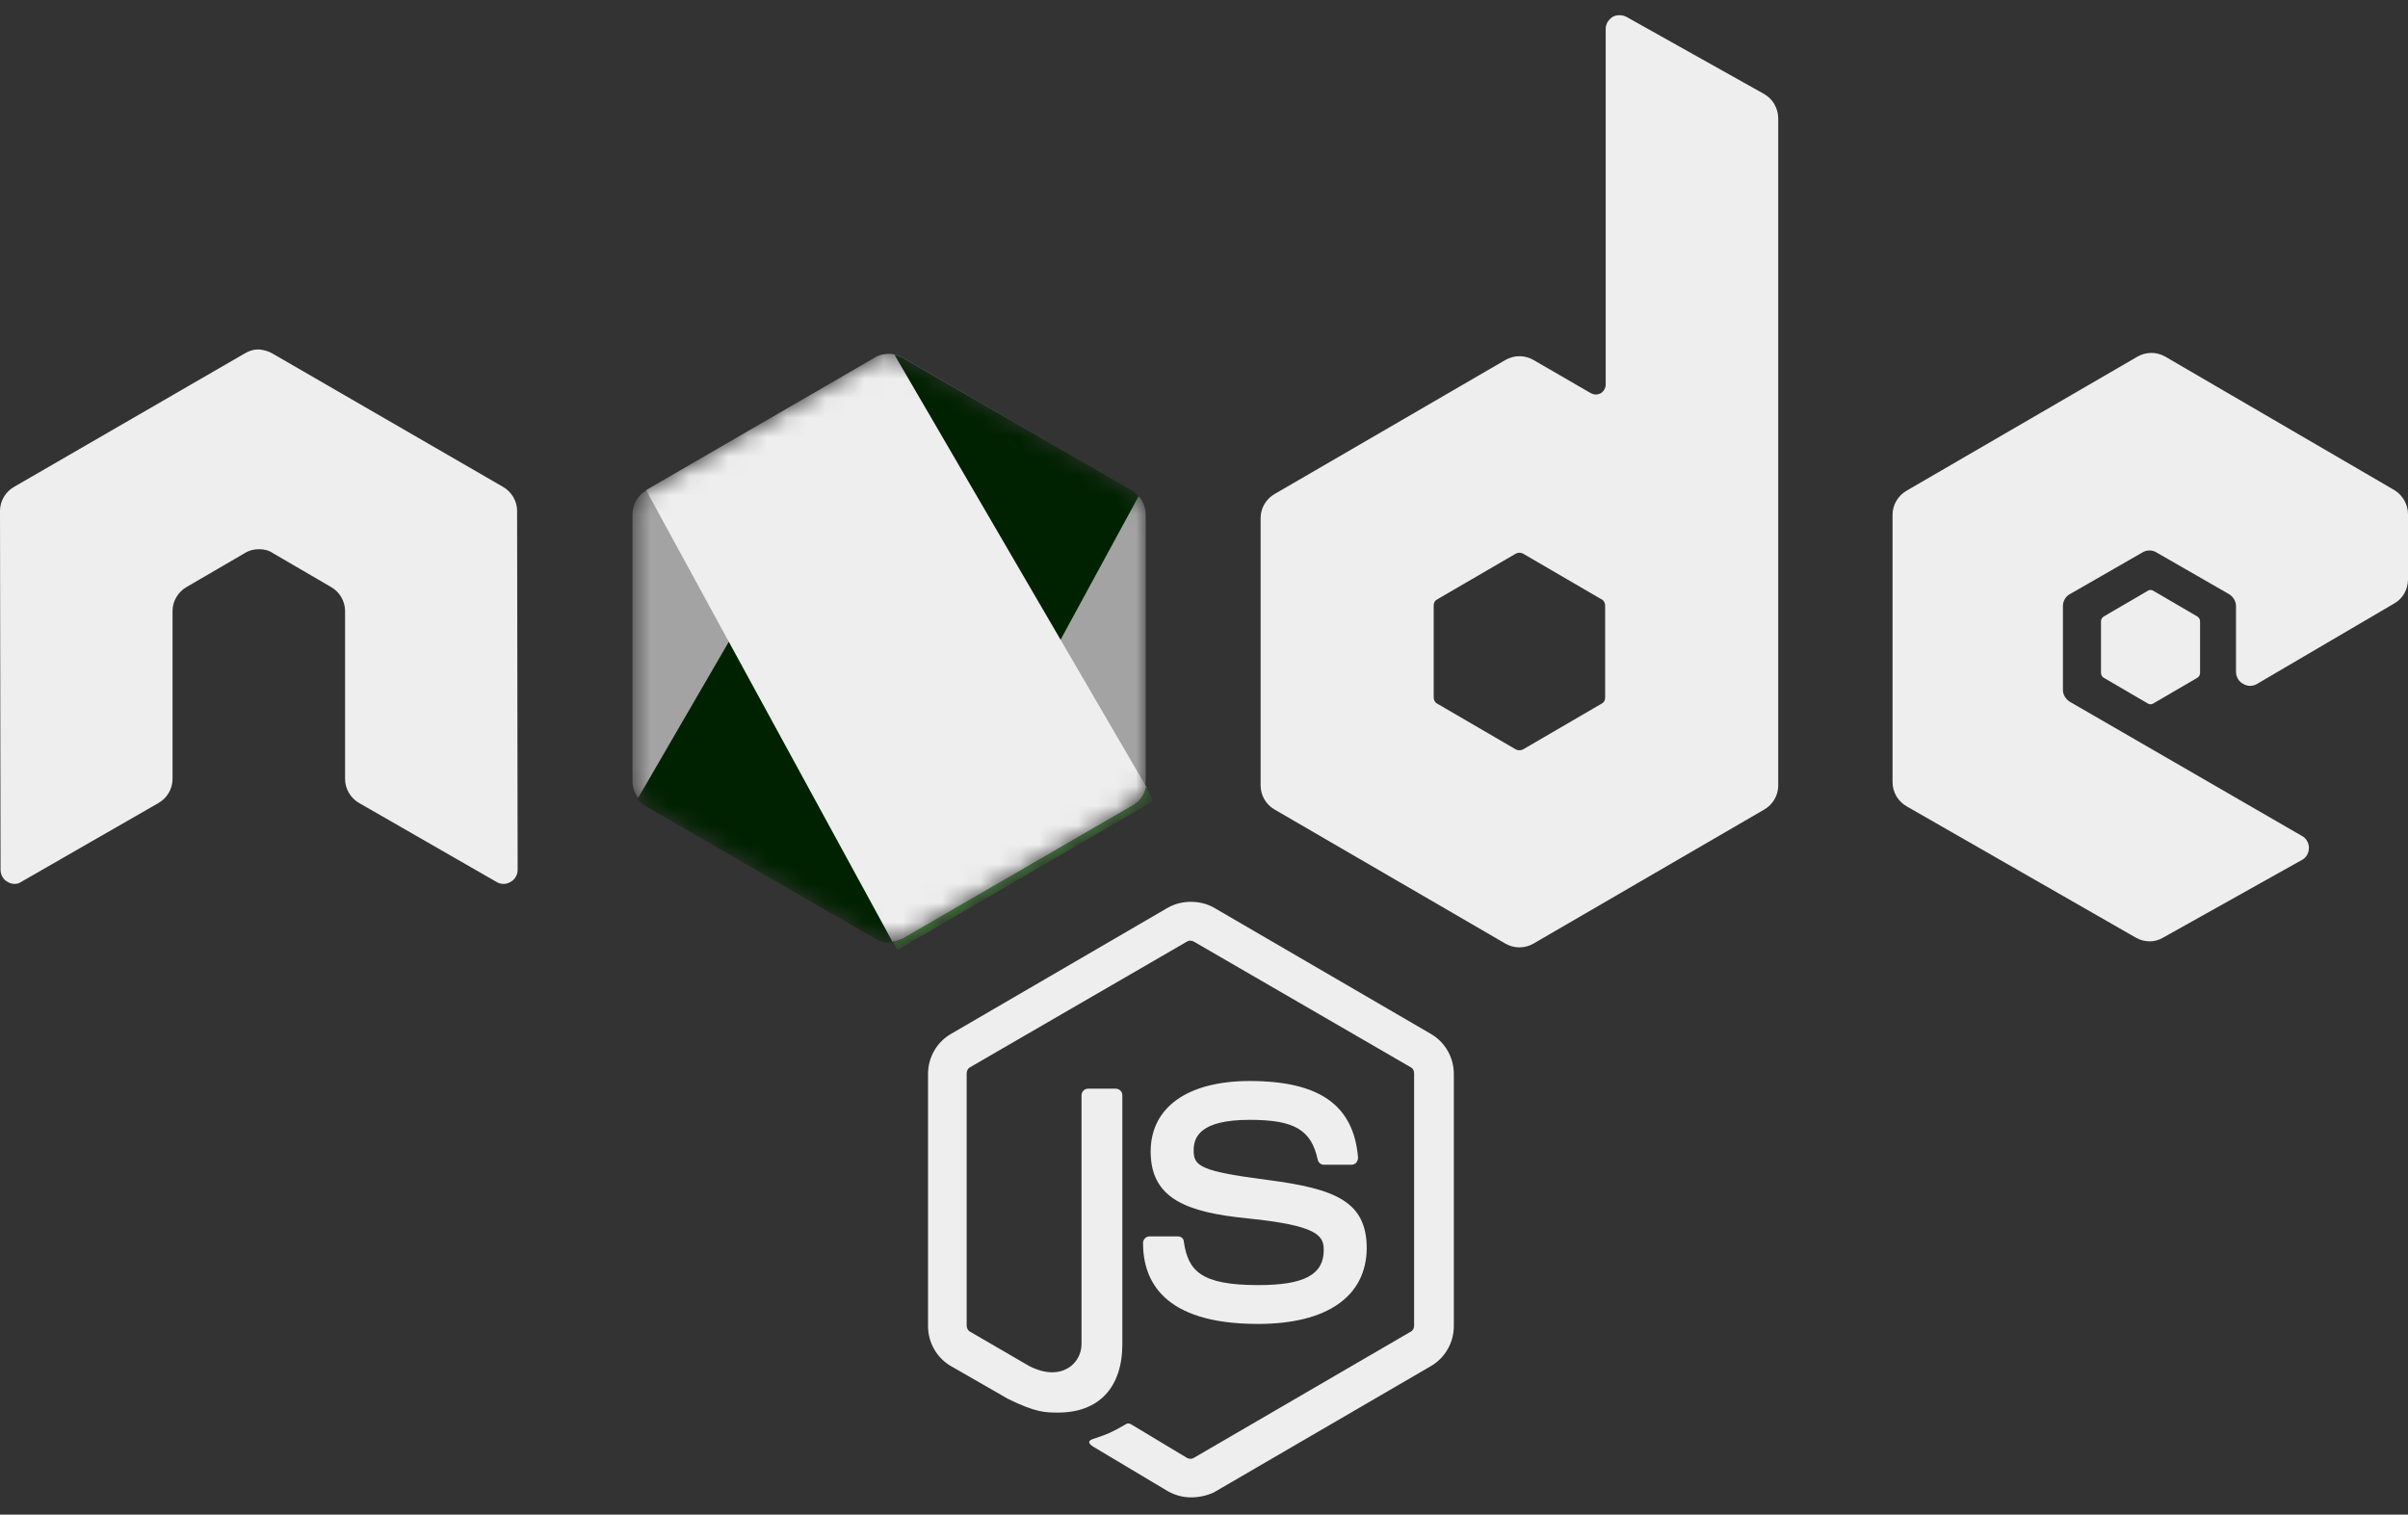 <svg width="124" height="78" viewBox="0 0 124 78" fill="none" xmlns="http://www.w3.org/2000/svg">
<rect x="0" y="0" width="124" height="78" fill="#333333" stroke="none"/>
<path d="M61.327 77.113C60.907 77.113 60.514 77 60.15 76.803L56.422 74.577C55.861 74.267 56.142 74.155 56.31 74.098C57.066 73.845 57.207 73.788 57.992 73.338C58.076 73.281 58.188 73.309 58.272 73.366L61.131 75.084C61.243 75.141 61.383 75.141 61.467 75.084L72.651 68.576C72.763 68.519 72.819 68.406 72.819 68.266V55.276C72.819 55.135 72.763 55.023 72.651 54.966L61.467 48.486C61.355 48.429 61.215 48.429 61.131 48.486L49.947 54.966C49.835 55.023 49.779 55.163 49.779 55.276V68.266C49.779 68.378 49.835 68.519 49.947 68.576L53.002 70.351C54.656 71.196 55.693 70.21 55.693 69.224V56.403C55.693 56.234 55.833 56.065 56.029 56.065H57.459C57.627 56.065 57.795 56.206 57.795 56.403V69.224C57.795 71.45 56.59 72.746 54.488 72.746C53.843 72.746 53.339 72.746 51.909 72.041L48.966 70.351C48.237 69.928 47.789 69.139 47.789 68.294V55.304C47.789 54.459 48.237 53.67 48.966 53.248L60.15 46.739C60.85 46.344 61.804 46.344 62.504 46.739L73.688 53.248C74.416 53.67 74.865 54.459 74.865 55.304V68.294C74.865 69.139 74.416 69.928 73.688 70.351L62.504 76.859C62.14 77.029 61.719 77.113 61.327 77.113H61.327ZM64.774 68.181C59.87 68.181 58.86 65.927 58.86 64.011C58.86 63.842 59.001 63.673 59.197 63.673H60.654C60.822 63.673 60.962 63.785 60.962 63.955C61.187 65.448 61.831 66.181 64.802 66.181C67.157 66.181 68.166 65.645 68.166 64.377C68.166 63.645 67.886 63.109 64.214 62.743C61.159 62.433 59.253 61.757 59.253 59.306C59.253 57.023 61.159 55.671 64.354 55.671C67.942 55.671 69.708 56.91 69.932 59.615C69.932 59.7 69.904 59.784 69.848 59.869C69.792 59.925 69.708 59.982 69.624 59.982H68.166C68.026 59.982 67.886 59.869 67.858 59.728C67.521 58.178 66.652 57.671 64.354 57.671C61.775 57.671 61.467 58.573 61.467 59.249C61.467 60.066 61.831 60.32 65.307 60.77C68.755 61.222 70.38 61.87 70.38 64.293C70.352 66.772 68.334 68.181 64.774 68.181Z" fill="#eeeeee"/>
<path d="M26.628 26.311C26.628 25.804 26.347 25.325 25.899 25.071L14.014 18.196C13.818 18.083 13.594 18.027 13.37 17.998H13.258C13.034 17.998 12.809 18.083 12.613 18.196L0.729 25.071C0.28 25.325 0 25.804 0 26.311L0.028 44.795C0.028 45.048 0.168 45.302 0.392 45.415C0.617 45.556 0.897 45.556 1.093 45.415L8.157 41.357C8.605 41.104 8.885 40.625 8.885 40.117V31.467C8.885 30.96 9.165 30.481 9.614 30.227L12.613 28.48C12.837 28.34 13.089 28.283 13.342 28.283C13.594 28.283 13.846 28.34 14.043 28.48L17.042 30.227C17.49 30.481 17.77 30.96 17.77 31.467V40.117C17.77 40.625 18.051 41.104 18.499 41.357L25.562 45.415C25.787 45.556 26.067 45.556 26.291 45.415C26.515 45.302 26.656 45.048 26.656 44.795L26.628 26.311ZM83.75 0.867C83.526 0.754 83.246 0.754 83.049 0.867C82.825 1.008 82.685 1.234 82.685 1.487V19.802C82.685 19.971 82.601 20.14 82.433 20.253C82.265 20.337 82.097 20.337 81.929 20.253L78.958 18.534C78.74 18.41 78.493 18.344 78.243 18.344C77.992 18.344 77.746 18.41 77.528 18.534L65.644 25.437C65.195 25.691 64.915 26.17 64.915 26.677V40.455C64.915 40.962 65.195 41.442 65.644 41.695L77.528 48.599C77.746 48.723 77.992 48.789 78.243 48.789C78.493 48.789 78.74 48.723 78.958 48.599L90.842 41.695C91.29 41.442 91.57 40.963 91.57 40.455V6.108C91.57 5.573 91.29 5.094 90.842 4.84L83.751 0.867H83.75ZM82.657 35.919C82.657 36.06 82.601 36.173 82.489 36.229L78.425 38.596C78.368 38.624 78.306 38.638 78.243 38.638C78.18 38.638 78.117 38.624 78.061 38.596L73.996 36.229C73.884 36.173 73.828 36.032 73.828 35.919V31.185C73.828 31.044 73.884 30.932 73.996 30.875L78.061 28.509C78.117 28.481 78.18 28.466 78.243 28.466C78.306 28.466 78.368 28.481 78.425 28.509L82.489 30.875C82.601 30.932 82.657 31.073 82.657 31.185V35.919ZM123.299 31.073C123.748 30.819 124 30.34 124 29.833V26.48C124 25.973 123.72 25.494 123.299 25.24L111.499 18.365C111.281 18.241 111.035 18.175 110.784 18.175C110.534 18.175 110.287 18.241 110.07 18.365L98.185 25.268C97.737 25.522 97.457 26.001 97.457 26.508V40.286C97.457 40.794 97.737 41.273 98.185 41.526L109.985 48.288C110.434 48.542 110.966 48.542 111.387 48.288L118.534 44.288C118.759 44.175 118.899 43.921 118.899 43.668C118.899 43.414 118.759 43.161 118.534 43.048L106.594 36.145C106.37 36.004 106.23 35.778 106.23 35.525V31.214C106.23 30.96 106.37 30.707 106.594 30.594L110.322 28.452C110.431 28.383 110.557 28.347 110.686 28.347C110.815 28.347 110.941 28.383 111.051 28.452L114.778 30.594C115.003 30.735 115.143 30.96 115.143 31.214V34.595C115.143 34.849 115.283 35.102 115.507 35.215C115.731 35.356 116.012 35.356 116.236 35.215L123.299 31.073Z" fill="#eeeeee"/>
<path d="M110.602 30.424C110.644 30.397 110.692 30.382 110.742 30.382C110.792 30.382 110.841 30.397 110.882 30.424L113.153 31.749C113.237 31.805 113.293 31.89 113.293 32.002V34.651C113.293 34.764 113.237 34.848 113.153 34.904L110.882 36.229C110.841 36.256 110.792 36.271 110.742 36.271C110.692 36.271 110.644 36.256 110.602 36.229L108.332 34.904C108.247 34.848 108.191 34.764 108.191 34.651V32.002C108.191 31.89 108.247 31.805 108.332 31.749L110.602 30.424Z" fill="#eeeeee"/>
<mask id="mask0" mask-type="alpha" maskUnits="userSpaceOnUse" x="32" y="18" width="28" height="31">
<path d="M46.5 18.421C46.282 18.297 46.036 18.231 45.785 18.231C45.534 18.231 45.288 18.297 45.07 18.421L33.27 25.268C32.822 25.521 32.569 26 32.569 26.508V40.23C32.569 40.737 32.85 41.216 33.27 41.469L45.07 48.316C45.288 48.441 45.534 48.507 45.785 48.507C46.036 48.507 46.282 48.441 46.5 48.316L58.3 41.469C58.748 41.216 59.001 40.737 59.001 40.23V26.508C59.001 26.001 58.72 25.522 58.3 25.268L46.5 18.421Z" fill="#eeeeee"/>
</mask>
<g mask="url(#mask0)">
<path opacity="0.6" d="M46.5 18.421C46.282 18.297 46.036 18.231 45.785 18.231C45.534 18.231 45.288 18.297 45.07 18.421L33.27 25.268C32.822 25.521 32.569 26 32.569 26.508V40.23C32.569 40.737 32.85 41.216 33.27 41.469L45.07 48.316C45.288 48.441 45.534 48.507 45.785 48.507C46.036 48.507 46.282 48.441 46.5 48.316L58.3 41.469C58.748 41.216 59.001 40.737 59.001 40.23V26.508C59.001 26.001 58.72 25.522 58.3 25.268L46.5 18.421Z" fill="#eeeeee"/>
<path d="M58.328 25.268L46.471 18.421C46.355 18.362 46.233 18.315 46.107 18.28L32.821 41.16C32.931 41.295 33.064 41.409 33.214 41.498L45.07 48.345C45.406 48.542 45.799 48.599 46.163 48.486L58.636 25.55C58.552 25.437 58.44 25.352 58.328 25.268V25.268Z" fill="#02020"/>
<path fill-rule="evenodd" clip-rule="evenodd" d="M58.355 41.47C58.692 41.273 58.944 40.934 59.056 40.568L46.051 18.252C45.714 18.196 45.35 18.224 45.042 18.421L33.27 25.24L45.966 48.514C46.151 48.483 46.33 48.427 46.499 48.345L58.355 41.47L58.355 41.47Z" fill="#eeeeee"/>
<path fill-rule="evenodd" clip-rule="evenodd" d="M58.356 41.47L46.528 48.317C46.361 48.402 46.181 48.459 45.995 48.486L46.219 48.908L59.337 41.273V41.103L59.001 40.54C58.944 40.934 58.692 41.272 58.356 41.47Z" fill="url(#paint0_linear)"/>
<path fill-rule="evenodd" clip-rule="evenodd" d="M58.356 41.47L46.528 48.317C46.361 48.402 46.181 48.459 45.995 48.486L46.219 48.908L59.337 41.273V41.103L59.001 40.54C58.944 40.934 58.692 41.272 58.356 41.47Z" fill="url(#paint1_linear)"/>
</g>
<defs>
<linearGradient id="paint0_linear" x1="32.138" y1="44.747" x2="59.443" y2="44.747" gradientUnits="userSpaceOnUse">
<stop offset="0.092" stop-color="#6CC04A"/>
<stop offset="0.286" stop-color="#66B848"/>
<stop offset="0.597" stop-color="#54A044"/>
<stop offset="0.862" stop-color="#41873F"/>
</linearGradient>
<linearGradient id="paint1_linear" x1="63.421" y1="22.876" x2="56.433" y2="59.301" gradientUnits="userSpaceOnUse">
<stop stop-color="#41873F"/>
<stop offset="0.329" stop-color="#418B3D"/>
<stop offset="0.635" stop-color="#419637"/>
<stop offset="0.932" stop-color="#3FA92D"/>
<stop offset="1" stop-color="#3FAE2A"/>
</linearGradient>
</defs>
</svg>
